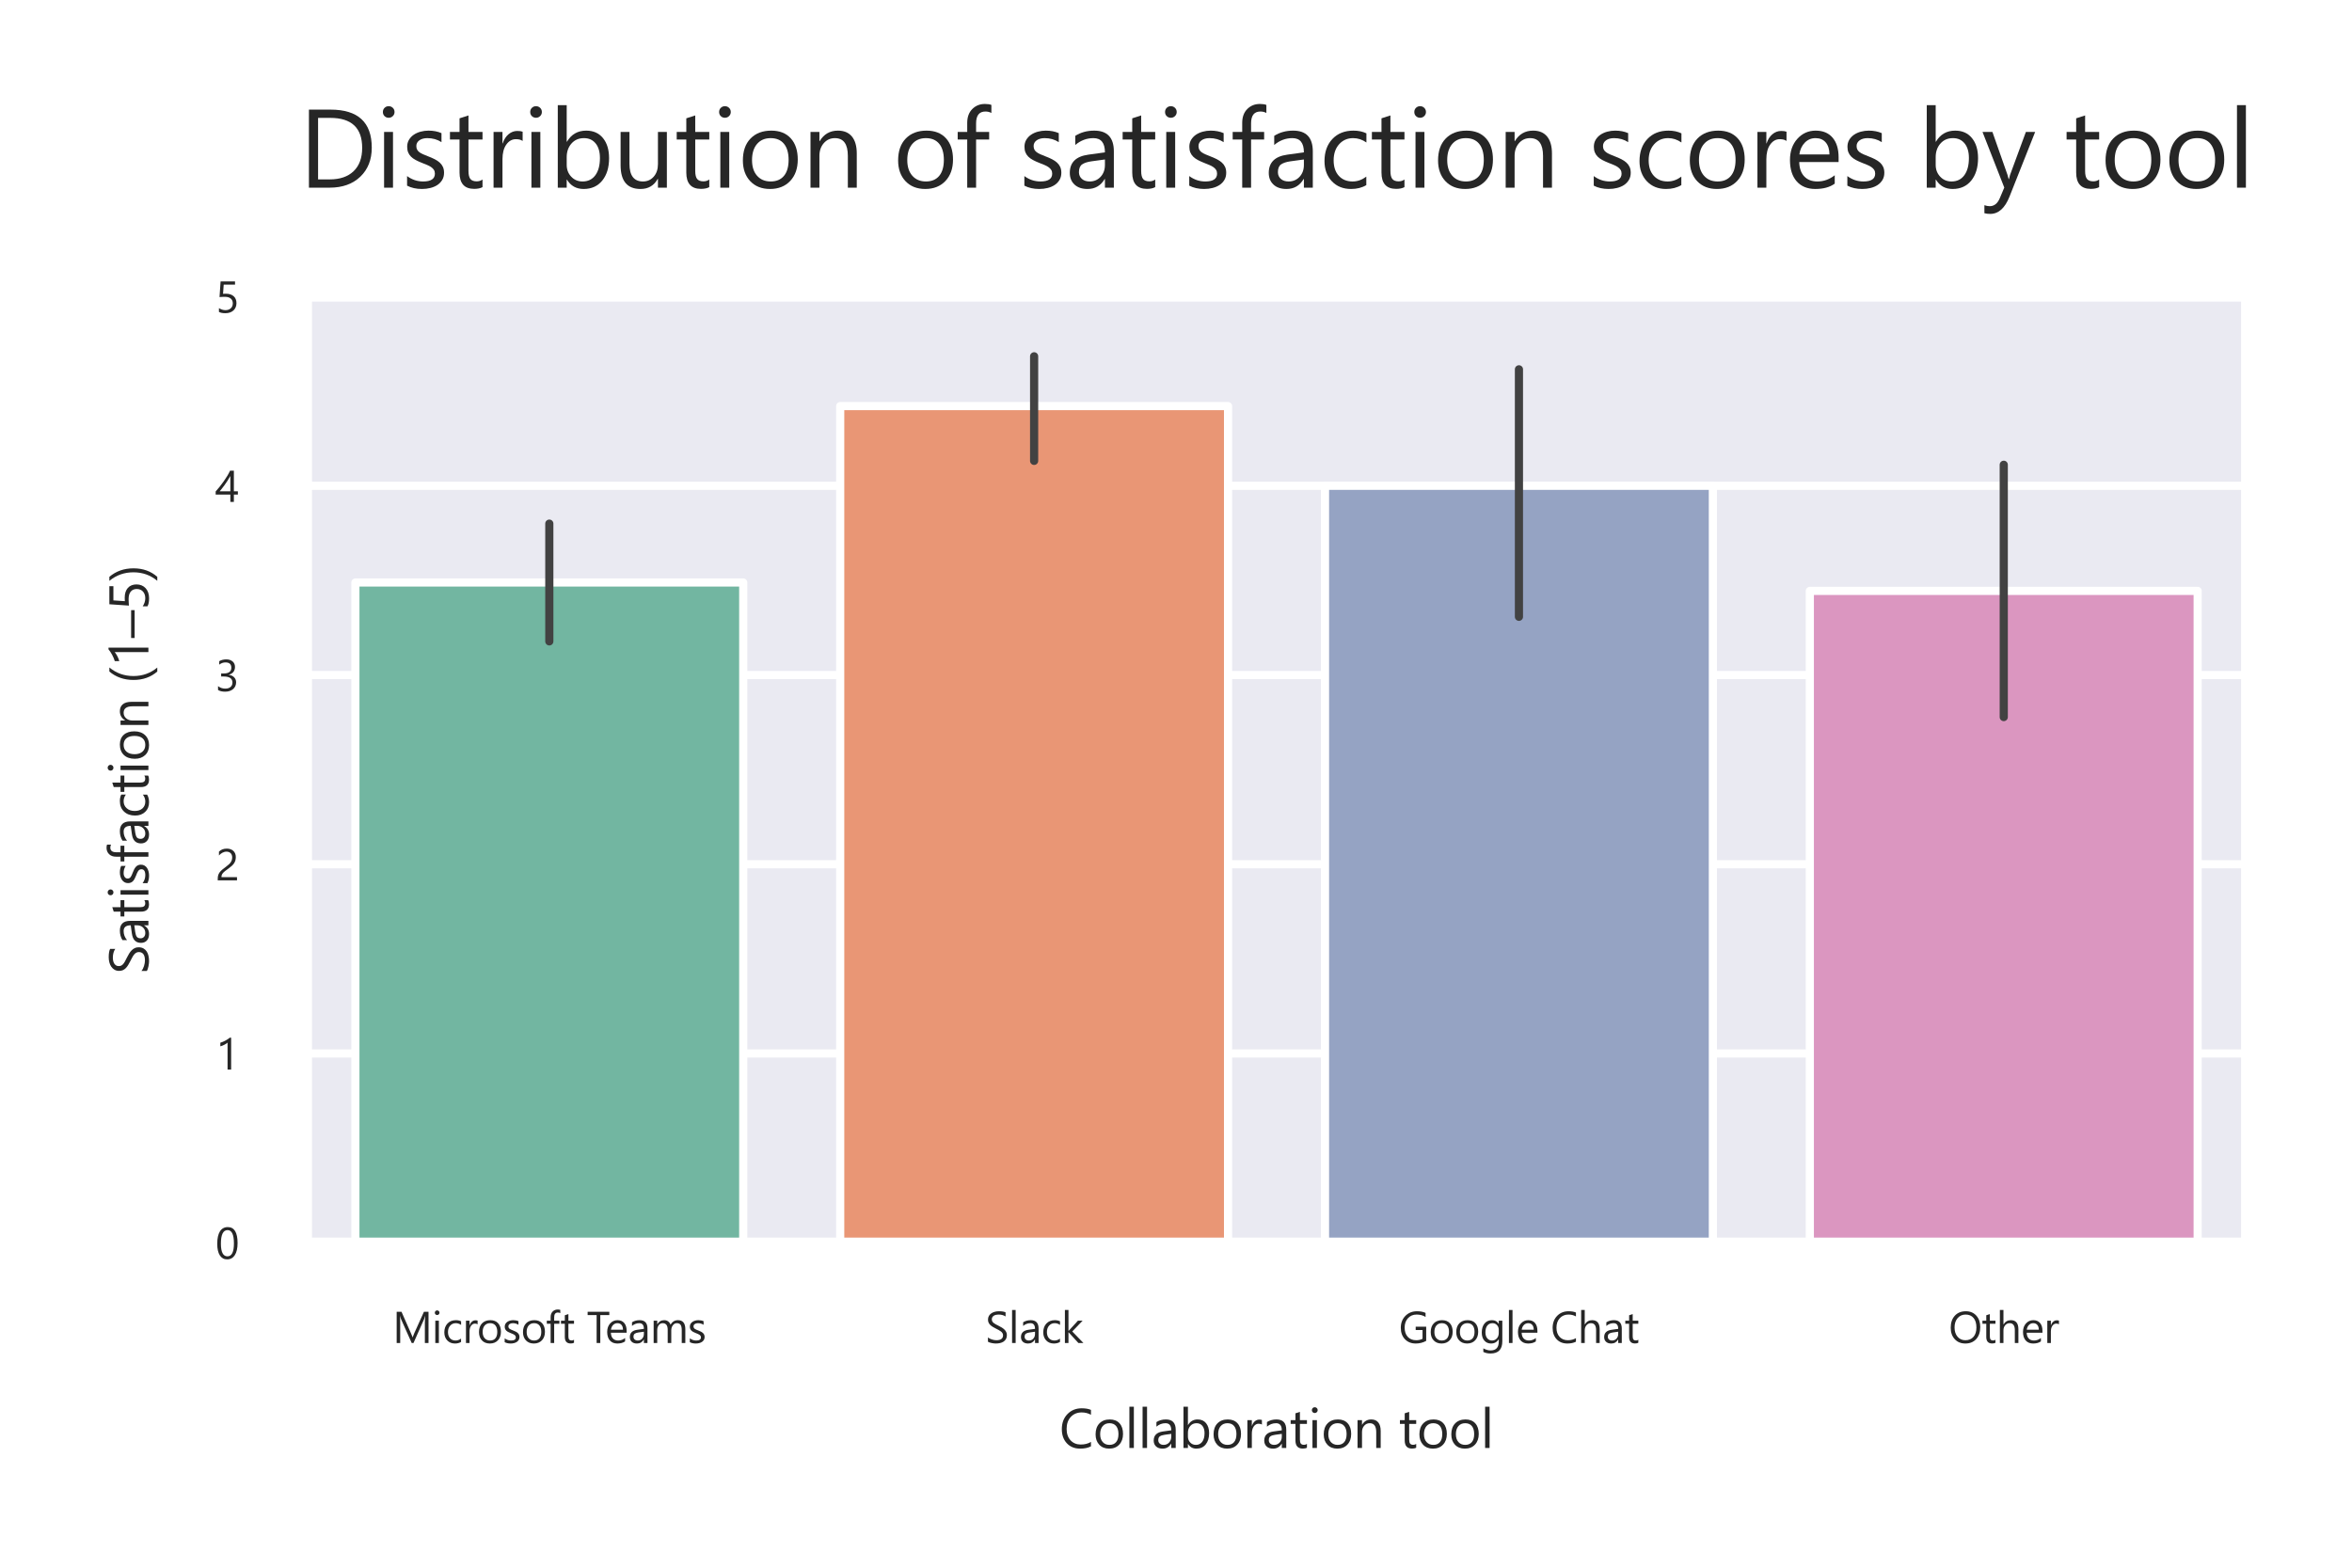 <?xml version="1.0" encoding="utf-8" standalone="no"?>
<!DOCTYPE svg PUBLIC "-//W3C//DTD SVG 1.1//EN"
  "http://www.w3.org/Graphics/SVG/1.1/DTD/svg11.dtd">
<svg xmlns:xlink="http://www.w3.org/1999/xlink" width="432pt" height="288pt" viewBox="0 0 432 288" xmlns="http://www.w3.org/2000/svg" version="1.1">
 <defs>
  <style type="text/css">*{stroke-linejoin: round; stroke-linecap: butt}</style>
 </defs>
 <g id="figure_1">
  <g id="patch_1">
   <path d="M 0 288 
L 432 288 
L 432 0 
L 0 0 
z
" style="fill: #ffffff"/>
  </g>
  <g id="axes_1">
   <g id="patch_2">
    <path d="M 56.37 228.3 
L 412.56 228.3 
L 412.56 54.477 
L 56.37 54.477 
z
" style="fill: #eaeaf2"/>
   </g>
   <g id="matplotlib.axis_1">
    <g id="xtick_1">
     <g id="text_1">
      <!-- Microsoft Teams -->
      <g style="fill: #262626" transform="translate(72.106 246.722) scale(0.08 -0.08)">
       <defs>
        <path id="SegoeUI-4d" d="M 5156 0 
L 4634 0 
L 4634 3006 
Q 4634 3363 4678 3878 
L 4666 3878 
Q 4591 3575 4531 3444 
L 3000 0 
L 2744 0 
L 1216 3419 
Q 1150 3569 1081 3878 
L 1069 3878 
Q 1094 3609 1094 3000 
L 1094 0 
L 588 0 
L 588 4481 
L 1281 4481 
L 2656 1356 
Q 2816 997 2863 819 
L 2881 819 
Q 3016 1188 3097 1369 
L 4500 4481 
L 5156 4481 
L 5156 0 
z
" transform="scale(0.016)"/>
        <path id="SegoeUI-69" d="M 781 4013 
Q 644 4013 547 4106 
Q 450 4200 450 4344 
Q 450 4488 547 4583 
Q 644 4678 781 4678 
Q 922 4678 1020 4583 
Q 1119 4488 1119 4344 
Q 1119 4206 1020 4109 
Q 922 4013 781 4013 
z
M 1031 0 
L 519 0 
L 519 3200 
L 1031 3200 
L 1031 0 
z
" transform="scale(0.016)"/>
        <path id="SegoeUI-63" d="M 2700 147 
Q 2331 -75 1825 -75 
Q 1141 -75 720 370 
Q 300 816 300 1525 
Q 300 2316 753 2795 
Q 1206 3275 1963 3275 
Q 2384 3275 2706 3119 
L 2706 2594 
Q 2350 2844 1944 2844 
Q 1453 2844 1139 2492 
Q 825 2141 825 1569 
Q 825 1006 1120 681 
Q 1416 356 1913 356 
Q 2331 356 2700 634 
L 2700 147 
z
" transform="scale(0.016)"/>
        <path id="SegoeUI-72" d="M 2188 2681 
Q 2053 2784 1800 2784 
Q 1472 2784 1251 2475 
Q 1031 2166 1031 1631 
L 1031 0 
L 519 0 
L 519 3200 
L 1031 3200 
L 1031 2541 
L 1044 2541 
Q 1153 2878 1378 3067 
Q 1603 3256 1881 3256 
Q 2081 3256 2188 3213 
L 2188 2681 
z
" transform="scale(0.016)"/>
        <path id="SegoeUI-6f" d="M 1856 -75 
Q 1147 -75 723 373 
Q 300 822 300 1563 
Q 300 2369 740 2822 
Q 1181 3275 1931 3275 
Q 2647 3275 3048 2834 
Q 3450 2394 3450 1613 
Q 3450 847 3017 386 
Q 2584 -75 1856 -75 
z
M 1894 2844 
Q 1400 2844 1112 2508 
Q 825 2172 825 1581 
Q 825 1013 1115 684 
Q 1406 356 1894 356 
Q 2391 356 2658 678 
Q 2925 1000 2925 1594 
Q 2925 2194 2658 2519 
Q 2391 2844 1894 2844 
z
" transform="scale(0.016)"/>
        <path id="SegoeUI-73" d="M 325 116 
L 325 666 
Q 744 356 1247 356 
Q 1922 356 1922 806 
Q 1922 934 1864 1023 
Q 1806 1113 1707 1181 
Q 1609 1250 1476 1304 
Q 1344 1359 1191 1419 
Q 978 1503 817 1589 
Q 656 1675 548 1783 
Q 441 1891 386 2028 
Q 331 2166 331 2350 
Q 331 2575 434 2748 
Q 538 2922 709 3039 
Q 881 3156 1101 3215 
Q 1322 3275 1556 3275 
Q 1972 3275 2300 3131 
L 2300 2613 
Q 1947 2844 1488 2844 
Q 1344 2844 1228 2811 
Q 1113 2778 1030 2718 
Q 947 2659 901 2576 
Q 856 2494 856 2394 
Q 856 2269 901 2184 
Q 947 2100 1034 2034 
Q 1122 1969 1247 1916 
Q 1372 1863 1531 1800 
Q 1744 1719 1912 1633 
Q 2081 1547 2200 1439 
Q 2319 1331 2383 1190 
Q 2447 1050 2447 856 
Q 2447 619 2342 444 
Q 2238 269 2063 153 
Q 1888 38 1659 -18 
Q 1431 -75 1181 -75 
Q 688 -75 325 116 
z
" transform="scale(0.016)"/>
        <path id="SegoeUI-66" d="M 2100 4288 
Q 1950 4372 1759 4372 
Q 1222 4372 1222 3694 
L 1222 3200 
L 1972 3200 
L 1972 2763 
L 1222 2763 
L 1222 0 
L 713 0 
L 713 2763 
L 166 2763 
L 166 3200 
L 713 3200 
L 713 3719 
Q 713 4222 1003 4514 
Q 1294 4806 1728 4806 
Q 1963 4806 2100 4750 
L 2100 4288 
z
" transform="scale(0.016)"/>
        <path id="SegoeUI-74" d="M 2003 31 
Q 1822 -69 1525 -69 
Q 684 -69 684 869 
L 684 2763 
L 134 2763 
L 134 3200 
L 684 3200 
L 684 3981 
L 1197 4147 
L 1197 3200 
L 2003 3200 
L 2003 2763 
L 1197 2763 
L 1197 959 
Q 1197 638 1306 500 
Q 1416 363 1669 363 
Q 1863 363 2003 469 
L 2003 31 
z
" transform="scale(0.016)"/>
        <path id="SegoeUI-20" transform="scale(0.016)"/>
        <path id="SegoeUI-54" d="M 3238 4006 
L 1944 4006 
L 1944 0 
L 1419 0 
L 1419 4006 
L 128 4006 
L 128 4481 
L 3238 4481 
L 3238 4006 
z
" transform="scale(0.016)"/>
        <path id="SegoeUI-65" d="M 3091 1472 
L 831 1472 
Q 844 938 1119 647 
Q 1394 356 1875 356 
Q 2416 356 2869 713 
L 2869 231 
Q 2447 -75 1753 -75 
Q 1075 -75 687 361 
Q 300 797 300 1588 
Q 300 2334 723 2804 
Q 1147 3275 1775 3275 
Q 2403 3275 2747 2869 
Q 3091 2463 3091 1741 
L 3091 1472 
z
M 2566 1906 
Q 2563 2350 2352 2597 
Q 2141 2844 1766 2844 
Q 1403 2844 1150 2584 
Q 897 2325 838 1906 
L 2566 1906 
z
" transform="scale(0.016)"/>
        <path id="SegoeUI-61" d="M 2809 0 
L 2297 0 
L 2297 500 
L 2284 500 
Q 1950 -75 1300 -75 
Q 822 -75 551 178 
Q 281 431 281 850 
Q 281 1747 1338 1894 
L 2297 2028 
Q 2297 2844 1638 2844 
Q 1059 2844 594 2450 
L 594 2975 
Q 1066 3275 1681 3275 
Q 2809 3275 2809 2081 
L 2809 0 
z
M 2297 1619 
L 1525 1513 
Q 1169 1463 987 1336 
Q 806 1209 806 888 
Q 806 653 973 504 
Q 1141 356 1419 356 
Q 1800 356 2048 623 
Q 2297 891 2297 1300 
L 2297 1619 
z
" transform="scale(0.016)"/>
        <path id="SegoeUI-6d" d="M 5063 0 
L 4550 0 
L 4550 1838 
Q 4550 2369 4386 2606 
Q 4222 2844 3834 2844 
Q 3506 2844 3276 2544 
Q 3047 2244 3047 1825 
L 3047 0 
L 2534 0 
L 2534 1900 
Q 2534 2844 1806 2844 
Q 1469 2844 1250 2561 
Q 1031 2278 1031 1825 
L 1031 0 
L 519 0 
L 519 3200 
L 1031 3200 
L 1031 2694 
L 1044 2694 
Q 1384 3275 2038 3275 
Q 2366 3275 2609 3092 
Q 2853 2909 2944 2613 
Q 3300 3275 4006 3275 
Q 5063 3275 5063 1972 
L 5063 0 
z
" transform="scale(0.016)"/>
       </defs>
       <use xlink:href="#SegoeUI-4d"/>
       <use xlink:href="#SegoeUI-69" x="89.795"/>
       <use xlink:href="#SegoeUI-63" x="114.014"/>
       <use xlink:href="#SegoeUI-72" x="160.205"/>
       <use xlink:href="#SegoeUI-6f" x="193.596"/>
       <use xlink:href="#SegoeUI-73" x="252.189"/>
       <use xlink:href="#SegoeUI-6f" x="294.621"/>
       <use xlink:href="#SegoeUI-66" x="351.465"/>
       <use xlink:href="#SegoeUI-74" x="384.514"/>
       <use xlink:href="#SegoeUI-20" x="418.4"/>
       <use xlink:href="#SegoeUI-54" x="445.793"/>
       <use xlink:href="#SegoeUI-65" x="487.936"/>
       <use xlink:href="#SegoeUI-61" x="540.23"/>
       <use xlink:href="#SegoeUI-6d" x="591.109"/>
       <use xlink:href="#SegoeUI-73" x="677.242"/>
      </g>
     </g>
    </g>
    <g id="xtick_2">
     <g id="text_2">
      <!-- Slack -->
      <g style="fill: #262626" transform="translate(180.977 246.722) scale(0.08 -0.08)">
       <defs>
        <path id="SegoeUI-53" d="M 378 181 
L 378 800 
Q 484 706 632 631 
Q 781 556 945 504 
Q 1109 453 1275 425 
Q 1441 397 1581 397 
Q 2066 397 2305 576 
Q 2544 756 2544 1094 
Q 2544 1275 2464 1409 
Q 2384 1544 2243 1655 
Q 2103 1766 1911 1867 
Q 1719 1969 1497 2081 
Q 1263 2200 1059 2322 
Q 856 2444 706 2591 
Q 556 2738 470 2923 
Q 384 3109 384 3359 
Q 384 3666 518 3892 
Q 653 4119 872 4266 
Q 1091 4413 1370 4484 
Q 1650 4556 1941 4556 
Q 2603 4556 2906 4397 
L 2906 3806 
Q 2509 4081 1888 4081 
Q 1716 4081 1544 4045 
Q 1372 4009 1237 3928 
Q 1103 3847 1018 3719 
Q 934 3591 934 3406 
Q 934 3234 998 3109 
Q 1063 2984 1188 2881 
Q 1313 2778 1492 2681 
Q 1672 2584 1906 2469 
Q 2147 2350 2362 2219 
Q 2578 2088 2740 1928 
Q 2903 1769 2998 1575 
Q 3094 1381 3094 1131 
Q 3094 800 2964 570 
Q 2834 341 2614 197 
Q 2394 53 2106 -11 
Q 1819 -75 1500 -75 
Q 1394 -75 1237 -58 
Q 1081 -41 918 -8 
Q 756 25 611 73 
Q 466 122 378 181 
z
" transform="scale(0.016)"/>
        <path id="SegoeUI-6c" d="M 1031 0 
L 519 0 
L 519 4738 
L 1031 4738 
L 1031 0 
z
" transform="scale(0.016)"/>
        <path id="SegoeUI-6b" d="M 3175 0 
L 2456 0 
L 1044 1538 
L 1031 1538 
L 1031 0 
L 519 0 
L 519 4738 
L 1031 4738 
L 1031 1734 
L 1044 1734 
L 2388 3200 
L 3059 3200 
L 1575 1656 
L 3175 0 
z
" transform="scale(0.016)"/>
       </defs>
       <use xlink:href="#SegoeUI-53"/>
       <use xlink:href="#SegoeUI-6c" x="53.125"/>
       <use xlink:href="#SegoeUI-61" x="77.344"/>
       <use xlink:href="#SegoeUI-63" x="128.223"/>
       <use xlink:href="#SegoeUI-6b" x="174.414"/>
      </g>
     </g>
    </g>
    <g id="xtick_3">
     <g id="text_3">
      <!-- Google Chat -->
      <g style="fill: #262626" transform="translate(256.914 246.722) scale(0.08 -0.08)">
       <defs>
        <path id="SegoeUI-47" d="M 3938 306 
Q 3263 -75 2438 -75 
Q 1478 -75 886 544 
Q 294 1163 294 2181 
Q 294 3222 951 3889 
Q 1609 4556 2619 4556 
Q 3350 4556 3847 4319 
L 3847 3738 
Q 3303 4081 2559 4081 
Q 1806 4081 1325 3562 
Q 844 3044 844 2219 
Q 844 1369 1291 883 
Q 1738 397 2503 397 
Q 3028 397 3413 606 
L 3413 1863 
L 2431 1863 
L 2431 2338 
L 3938 2338 
L 3938 306 
z
" transform="scale(0.016)"/>
        <path id="SegoeUI-67" d="M 3250 256 
Q 3250 -1506 1563 -1506 
Q 969 -1506 525 -1281 
L 525 -769 
Q 1066 -1069 1556 -1069 
Q 2738 -1069 2738 188 
L 2738 538 
L 2725 538 
Q 2359 -75 1625 -75 
Q 1028 -75 664 351 
Q 300 778 300 1497 
Q 300 2313 692 2794 
Q 1084 3275 1766 3275 
Q 2413 3275 2725 2756 
L 2738 2756 
L 2738 3200 
L 3250 3200 
L 3250 256 
z
M 2738 1447 
L 2738 1919 
Q 2738 2300 2480 2572 
Q 2222 2844 1838 2844 
Q 1363 2844 1094 2498 
Q 825 2153 825 1531 
Q 825 997 1083 676 
Q 1341 356 1766 356 
Q 2197 356 2467 662 
Q 2738 969 2738 1447 
z
" transform="scale(0.016)"/>
        <path id="SegoeUI-43" d="M 3638 188 
Q 3141 -75 2400 -75 
Q 1444 -75 869 540 
Q 294 1156 294 2156 
Q 294 3231 941 3893 
Q 1588 4556 2581 4556 
Q 3219 4556 3638 4372 
L 3638 3813 
Q 3156 4081 2575 4081 
Q 1803 4081 1323 3565 
Q 844 3050 844 2188 
Q 844 1369 1292 883 
Q 1741 397 2469 397 
Q 3144 397 3638 697 
L 3638 188 
z
" transform="scale(0.016)"/>
        <path id="SegoeUI-68" d="M 3175 0 
L 2663 0 
L 2663 1844 
Q 2663 2844 1919 2844 
Q 1544 2844 1287 2555 
Q 1031 2266 1031 1813 
L 1031 0 
L 519 0 
L 519 4738 
L 1031 4738 
L 1031 2669 
L 1044 2669 
Q 1413 3275 2094 3275 
Q 3175 3275 3175 1972 
L 3175 0 
z
" transform="scale(0.016)"/>
       </defs>
       <use xlink:href="#SegoeUI-47"/>
       <use xlink:href="#SegoeUI-6f" x="68.604"/>
       <use xlink:href="#SegoeUI-6f" x="127.197"/>
       <use xlink:href="#SegoeUI-67" x="185.791"/>
       <use xlink:href="#SegoeUI-6c" x="244.678"/>
       <use xlink:href="#SegoeUI-65" x="268.896"/>
       <use xlink:href="#SegoeUI-20" x="321.191"/>
       <use xlink:href="#SegoeUI-43" x="348.584"/>
       <use xlink:href="#SegoeUI-68" x="410.498"/>
       <use xlink:href="#SegoeUI-61" x="467.09"/>
       <use xlink:href="#SegoeUI-74" x="517.969"/>
      </g>
     </g>
    </g>
    <g id="xtick_4">
     <g id="text_4">
      <!-- Other -->
      <g style="fill: #262626" transform="translate(357.919 246.722) scale(0.08 -0.08)">
       <defs>
        <path id="SegoeUI-4f" d="M 2394 -75 
Q 1441 -75 867 553 
Q 294 1181 294 2188 
Q 294 3269 878 3912 
Q 1463 4556 2469 4556 
Q 3397 4556 3964 3931 
Q 4531 3306 4531 2297 
Q 4531 1200 3950 562 
Q 3369 -75 2394 -75 
z
M 2431 4081 
Q 1725 4081 1284 3572 
Q 844 3063 844 2234 
Q 844 1406 1273 901 
Q 1703 397 2394 397 
Q 3131 397 3556 878 
Q 3981 1359 3981 2225 
Q 3981 3113 3568 3597 
Q 3156 4081 2431 4081 
z
" transform="scale(0.016)"/>
       </defs>
       <use xlink:href="#SegoeUI-4f"/>
       <use xlink:href="#SegoeUI-74" x="75.391"/>
       <use xlink:href="#SegoeUI-68" x="109.277"/>
       <use xlink:href="#SegoeUI-65" x="165.869"/>
       <use xlink:href="#SegoeUI-72" x="218.164"/>
      </g>
     </g>
    </g>
    <g id="text_5">
     <!-- Collaboration tool -->
     <g style="fill: #262626" transform="translate(194.56 266.008) scale(0.1 -0.1)">
      <defs>
       <path id="SegoeUI-62" d="M 1044 463 
L 1031 463 
L 1031 0 
L 519 0 
L 519 4738 
L 1031 4738 
L 1031 2638 
L 1044 2638 
Q 1422 3275 2150 3275 
Q 2766 3275 3114 2845 
Q 3463 2416 3463 1694 
Q 3463 891 3072 408 
Q 2681 -75 2003 -75 
Q 1369 -75 1044 463 
z
M 1031 1753 
L 1031 1306 
Q 1031 909 1289 632 
Q 1547 356 1944 356 
Q 2409 356 2673 712 
Q 2938 1069 2938 1703 
Q 2938 2238 2691 2541 
Q 2444 2844 2022 2844 
Q 1575 2844 1303 2533 
Q 1031 2222 1031 1753 
z
" transform="scale(0.016)"/>
       <path id="SegoeUI-6e" d="M 3175 0 
L 2663 0 
L 2663 1825 
Q 2663 2844 1919 2844 
Q 1534 2844 1282 2555 
Q 1031 2266 1031 1825 
L 1031 0 
L 519 0 
L 519 3200 
L 1031 3200 
L 1031 2669 
L 1044 2669 
Q 1406 3275 2094 3275 
Q 2619 3275 2897 2936 
Q 3175 2597 3175 1956 
L 3175 0 
z
" transform="scale(0.016)"/>
      </defs>
      <use xlink:href="#SegoeUI-43"/>
      <use xlink:href="#SegoeUI-6f" x="61.914"/>
      <use xlink:href="#SegoeUI-6c" x="120.508"/>
      <use xlink:href="#SegoeUI-6c" x="144.727"/>
      <use xlink:href="#SegoeUI-61" x="168.945"/>
      <use xlink:href="#SegoeUI-62" x="219.824"/>
      <use xlink:href="#SegoeUI-6f" x="278.613"/>
      <use xlink:href="#SegoeUI-72" x="337.207"/>
      <use xlink:href="#SegoeUI-61" x="371.973"/>
      <use xlink:href="#SegoeUI-74" x="422.852"/>
      <use xlink:href="#SegoeUI-69" x="456.738"/>
      <use xlink:href="#SegoeUI-6f" x="480.957"/>
      <use xlink:href="#SegoeUI-6e" x="539.551"/>
      <use xlink:href="#SegoeUI-20" x="596.143"/>
      <use xlink:href="#SegoeUI-74" x="623.535"/>
      <use xlink:href="#SegoeUI-6f" x="656.672"/>
      <use xlink:href="#SegoeUI-6f" x="715.266"/>
      <use xlink:href="#SegoeUI-6c" x="773.859"/>
     </g>
    </g>
   </g>
   <g id="matplotlib.axis_2">
    <g id="ytick_1">
     <g id="line2d_1">
      <path d="M 56.37 228.3 
L 412.56 228.3 
" clip-path="url(#p52ba3d5b5e)" style="fill: none; stroke: #ffffff; stroke-width: 1.5; stroke-linecap: round"/>
     </g>
     <g id="text_6">
      <!-- 0 -->
      <g style="fill: #262626" transform="translate(39.557 231.261) scale(0.08 -0.08)">
       <defs>
        <path id="SegoeUI-30" d="M 3188 2259 
Q 3188 1697 3086 1262 
Q 2984 828 2792 529 
Q 2600 231 2320 76 
Q 2041 -78 1684 -78 
Q 1347 -78 1083 70 
Q 819 219 637 503 
Q 456 788 362 1202 
Q 269 1616 269 2150 
Q 269 2738 367 3188 
Q 466 3638 656 3942 
Q 847 4247 1130 4401 
Q 1413 4556 1778 4556 
Q 3188 4556 3188 2259 
z
M 2663 2209 
Q 2663 4122 1753 4122 
Q 794 4122 794 2175 
Q 794 359 1734 359 
Q 2663 359 2663 2209 
z
" transform="scale(0.016)"/>
       </defs>
       <use xlink:href="#SegoeUI-30"/>
      </g>
     </g>
    </g>
    <g id="ytick_2">
     <g id="line2d_2">
      <path d="M 56.37 193.536 
L 412.56 193.536 
" clip-path="url(#p52ba3d5b5e)" style="fill: none; stroke: #ffffff; stroke-width: 1.5; stroke-linecap: round"/>
     </g>
     <g id="text_7">
      <!-- 1 -->
      <g style="fill: #262626" transform="translate(39.557 196.497) scale(0.08 -0.08)">
       <defs>
        <path id="SegoeUI-31" d="M 2263 0 
L 1750 0 
L 1750 3872 
Q 1691 3813 1577 3736 
Q 1463 3659 1320 3584 
Q 1178 3509 1020 3443 
Q 863 3378 713 3341 
L 713 3859 
Q 881 3906 1070 3986 
Q 1259 4066 1442 4164 
Q 1625 4263 1787 4370 
Q 1950 4478 2069 4581 
L 2263 4581 
L 2263 0 
z
" transform="scale(0.016)"/>
       </defs>
       <use xlink:href="#SegoeUI-31"/>
      </g>
     </g>
    </g>
    <g id="ytick_3">
     <g id="line2d_3">
      <path d="M 56.37 158.771 
L 412.56 158.771 
" clip-path="url(#p52ba3d5b5e)" style="fill: none; stroke: #ffffff; stroke-width: 1.5; stroke-linecap: round"/>
     </g>
     <g id="text_8">
      <!-- 2 -->
      <g style="fill: #262626" transform="translate(39.557 161.732) scale(0.08 -0.08)">
       <defs>
        <path id="SegoeUI-32" d="M 2413 3306 
Q 2413 3513 2348 3666 
Q 2284 3819 2173 3920 
Q 2063 4022 1913 4072 
Q 1763 4122 1588 4122 
Q 1438 4122 1294 4081 
Q 1150 4041 1014 3969 
Q 878 3897 751 3797 
Q 625 3697 516 3575 
L 516 4125 
Q 731 4334 998 4445 
Q 1266 4556 1650 4556 
Q 1925 4556 2159 4476 
Q 2394 4397 2566 4244 
Q 2738 4091 2836 3866 
Q 2934 3641 2934 3350 
Q 2934 3084 2873 2868 
Q 2813 2653 2689 2462 
Q 2566 2272 2378 2097 
Q 2191 1922 1938 1741 
Q 1622 1516 1417 1356 
Q 1213 1197 1092 1058 
Q 972 919 923 780 
Q 875 641 875 459 
L 3106 459 
L 3106 0 
L 341 0 
L 341 222 
Q 341 509 403 728 
Q 466 947 609 1144 
Q 753 1341 986 1537 
Q 1219 1734 1556 1981 
Q 1800 2156 1964 2315 
Q 2128 2475 2228 2634 
Q 2328 2794 2370 2958 
Q 2413 3122 2413 3306 
z
" transform="scale(0.016)"/>
       </defs>
       <use xlink:href="#SegoeUI-32"/>
      </g>
     </g>
    </g>
    <g id="ytick_4">
     <g id="line2d_4">
      <path d="M 56.37 124.007 
L 412.56 124.007 
" clip-path="url(#p52ba3d5b5e)" style="fill: none; stroke: #ffffff; stroke-width: 1.5; stroke-linecap: round"/>
     </g>
     <g id="text_9">
      <!-- 3 -->
      <g style="fill: #262626" transform="translate(39.557 126.968) scale(0.08 -0.08)">
       <defs>
        <path id="SegoeUI-33" d="M 2978 1269 
Q 2978 966 2864 717 
Q 2750 469 2542 292 
Q 2334 116 2043 19 
Q 1753 -78 1403 -78 
Q 763 -78 384 166 
L 384 716 
Q 838 359 1422 359 
Q 1656 359 1845 418 
Q 2034 478 2170 590 
Q 2306 703 2379 862 
Q 2453 1022 2453 1222 
Q 2453 2100 1203 2100 
L 831 2100 
L 831 2534 
L 1184 2534 
Q 2291 2534 2291 3359 
Q 2291 4122 1447 4122 
Q 972 4122 556 3803 
L 556 4300 
Q 984 4556 1575 4556 
Q 1856 4556 2084 4478 
Q 2313 4400 2475 4259 
Q 2638 4119 2727 3922 
Q 2816 3725 2816 3488 
Q 2816 2603 1922 2350 
L 1922 2338 
Q 2150 2313 2344 2227 
Q 2538 2141 2678 2003 
Q 2819 1866 2898 1680 
Q 2978 1494 2978 1269 
z
" transform="scale(0.016)"/>
       </defs>
       <use xlink:href="#SegoeUI-33"/>
      </g>
     </g>
    </g>
    <g id="ytick_5">
     <g id="line2d_5">
      <path d="M 56.37 89.242 
L 412.56 89.242 
" clip-path="url(#p52ba3d5b5e)" style="fill: none; stroke: #ffffff; stroke-width: 1.5; stroke-linecap: round"/>
     </g>
     <g id="text_10">
      <!-- 4 -->
      <g style="fill: #262626" transform="translate(39.557 92.203) scale(0.08 -0.08)">
       <defs>
        <path id="SegoeUI-34" d="M 2656 4481 
L 2656 1522 
L 3231 1522 
L 3231 1053 
L 2656 1053 
L 2656 0 
L 2150 0 
L 2150 1053 
L 44 1053 
L 44 1497 
Q 338 1828 638 2204 
Q 938 2581 1211 2968 
Q 1484 3356 1717 3742 
Q 1950 4128 2109 4481 
L 2656 4481 
z
M 622 1522 
L 2150 1522 
L 2150 3716 
Q 1916 3306 1706 2984 
Q 1497 2663 1308 2400 
Q 1119 2138 947 1925 
Q 775 1713 622 1522 
z
" transform="scale(0.016)"/>
       </defs>
       <use xlink:href="#SegoeUI-34"/>
      </g>
     </g>
    </g>
    <g id="ytick_6">
     <g id="line2d_6">
      <path d="M 56.37 54.477 
L 412.56 54.477 
" clip-path="url(#p52ba3d5b5e)" style="fill: none; stroke: #ffffff; stroke-width: 1.5; stroke-linecap: round"/>
     </g>
     <g id="text_11">
      <!-- 5 -->
      <g style="fill: #262626" transform="translate(39.557 57.439) scale(0.08 -0.08)">
       <defs>
        <path id="SegoeUI-35" d="M 3028 1369 
Q 3028 1041 2915 775 
Q 2803 509 2595 318 
Q 2388 128 2094 25 
Q 1800 -78 1441 -78 
Q 816 -78 513 109 
L 513 653 
Q 969 359 1447 359 
Q 1691 359 1886 431 
Q 2081 503 2218 631 
Q 2356 759 2429 940 
Q 2503 1122 2503 1338 
Q 2503 1775 2209 2023 
Q 1916 2272 1356 2272 
Q 1266 2272 1166 2269 
Q 1066 2266 966 2261 
Q 866 2256 770 2250 
Q 675 2244 597 2234 
L 750 4481 
L 2822 4481 
L 2822 4019 
L 1194 4019 
L 1103 2703 
Q 1203 2709 1315 2714 
Q 1428 2719 1516 2719 
Q 1872 2719 2153 2625 
Q 2434 2531 2629 2357 
Q 2825 2184 2926 1932 
Q 3028 1681 3028 1369 
z
" transform="scale(0.016)"/>
       </defs>
       <use xlink:href="#SegoeUI-35"/>
      </g>
     </g>
    </g>
    <g id="text_12">
     <!-- Satisfaction (1–5) -->
     <g style="fill: #262626" transform="translate(27.258 178.976) rotate(-90) scale(0.1 -0.1)">
      <defs>
       <path id="SegoeUI-28" d="M 1863 -1019 
L 1406 -1019 
Q 438 88 438 1709 
Q 438 3338 1406 4481 
L 1869 4481 
Q 888 3294 888 1716 
Q 888 150 1863 -1019 
z
" transform="scale(0.016)"/>
       <path id="SegoeUI-2013" d="M 3200 1581 
L 0 1581 
L 0 1984 
L 3200 1984 
L 3200 1581 
z
" transform="scale(0.016)"/>
       <path id="SegoeUI-29" d="M 531 -1019 
L 75 -1019 
Q 1050 150 1050 1716 
Q 1050 3294 69 4481 
L 531 4481 
Q 1506 3338 1506 1709 
Q 1506 88 531 -1019 
z
" transform="scale(0.016)"/>
      </defs>
      <use xlink:href="#SegoeUI-53"/>
      <use xlink:href="#SegoeUI-61" x="53.125"/>
      <use xlink:href="#SegoeUI-74" x="104.004"/>
      <use xlink:href="#SegoeUI-69" x="137.891"/>
      <use xlink:href="#SegoeUI-73" x="162.109"/>
      <use xlink:href="#SegoeUI-66" x="204.541"/>
      <use xlink:href="#SegoeUI-61" x="235.84"/>
      <use xlink:href="#SegoeUI-63" x="286.719"/>
      <use xlink:href="#SegoeUI-74" x="332.91"/>
      <use xlink:href="#SegoeUI-69" x="366.797"/>
      <use xlink:href="#SegoeUI-6f" x="391.016"/>
      <use xlink:href="#SegoeUI-6e" x="449.609"/>
      <use xlink:href="#SegoeUI-20" x="506.201"/>
      <use xlink:href="#SegoeUI-28" x="533.594"/>
      <use xlink:href="#SegoeUI-31" x="563.77"/>
      <use xlink:href="#SegoeUI-2013" x="617.676"/>
      <use xlink:href="#SegoeUI-35" x="667.676"/>
      <use xlink:href="#SegoeUI-29" x="721.582"/>
     </g>
    </g>
   </g>
   <g id="patch_3">
    <path d="M 65.275 228.3 
L 136.513 228.3 
L 136.513 107.011 
L 65.275 107.011 
z
" clip-path="url(#p52ba3d5b5e)" style="fill: #72b6a1; stroke: #ffffff; stroke-width: 1.5; stroke-linejoin: miter"/>
   </g>
   <g id="patch_4">
    <path d="M 154.322 228.3 
L 225.56 228.3 
L 225.56 74.604 
L 154.322 74.604 
z
" clip-path="url(#p52ba3d5b5e)" style="fill: #e99675; stroke: #ffffff; stroke-width: 1.5; stroke-linejoin: miter"/>
   </g>
   <g id="patch_5">
    <path d="M 243.37 228.3 
L 314.608 228.3 
L 314.608 89.242 
L 243.37 89.242 
z
" clip-path="url(#p52ba3d5b5e)" style="fill: #95a3c3; stroke: #ffffff; stroke-width: 1.5; stroke-linejoin: miter"/>
   </g>
   <g id="patch_6">
    <path d="M 332.417 228.3 
L 403.655 228.3 
L 403.655 108.556 
L 332.417 108.556 
z
" clip-path="url(#p52ba3d5b5e)" style="fill: #db96c0; stroke: #ffffff; stroke-width: 1.5; stroke-linejoin: miter"/>
   </g>
   <g id="line2d_7">
    <path d="M 100.894 117.826 
L 100.894 96.195 
" clip-path="url(#p52ba3d5b5e)" style="fill: none; stroke: #424242; stroke-width: 1.5; stroke-linecap: round"/>
   </g>
   <g id="line2d_8">
    <path d="M 189.941 84.668 
L 189.941 65.456 
" clip-path="url(#p52ba3d5b5e)" style="fill: none; stroke: #424242; stroke-width: 1.5; stroke-linecap: round"/>
   </g>
   <g id="line2d_9">
    <path d="M 278.989 113.31 
L 278.989 67.848 
" clip-path="url(#p52ba3d5b5e)" style="fill: none; stroke: #424242; stroke-width: 1.5; stroke-linecap: round"/>
   </g>
   <g id="line2d_10">
    <path d="M 368.036 131.732 
L 368.036 85.379 
" clip-path="url(#p52ba3d5b5e)" style="fill: none; stroke: #424242; stroke-width: 1.5; stroke-linecap: round"/>
   </g>
   <g id="patch_7">
    <path d="M 56.37 228.3 
L 56.37 54.477 
" style="fill: none; stroke: #ffffff; stroke-width: 1.875; stroke-linejoin: miter; stroke-linecap: square"/>
   </g>
   <g id="patch_8">
    <path d="M 412.56 228.3 
L 412.56 54.477 
" style="fill: none; stroke: #ffffff; stroke-width: 1.875; stroke-linejoin: miter; stroke-linecap: square"/>
   </g>
   <g id="patch_9">
    <path d="M 56.37 228.3 
L 412.56 228.3 
" style="fill: none; stroke: #ffffff; stroke-width: 1.875; stroke-linejoin: miter; stroke-linecap: square"/>
   </g>
   <g id="patch_10">
    <path d="M 56.37 54.477 
L 412.56 54.477 
" style="fill: none; stroke: #ffffff; stroke-width: 1.875; stroke-linejoin: miter; stroke-linecap: square"/>
   </g>
   <g id="text_13">
    <!-- Distribution of satisfaction scores by tool -->
    <g style="fill: #262626" transform="translate(54.862 34.477) scale(0.2 -0.2)">
     <defs>
      <path id="SegoeUI-44" d="M 588 0 
L 588 4481 
L 1825 4481 
Q 4194 4481 4194 2297 
Q 4194 1259 3536 629 
Q 2878 0 1775 0 
L 588 0 
z
M 1113 4006 
L 1113 475 
L 1781 475 
Q 2663 475 3153 947 
Q 3644 1419 3644 2284 
Q 3644 4006 1813 4006 
L 1113 4006 
z
" transform="scale(0.016)"/>
      <path id="SegoeUI-75" d="M 3106 0 
L 2594 0 
L 2594 506 
L 2581 506 
Q 2263 -75 1594 -75 
Q 450 -75 450 1288 
L 450 3200 
L 959 3200 
L 959 1369 
Q 959 356 1734 356 
Q 2109 356 2351 632 
Q 2594 909 2594 1356 
L 2594 3200 
L 3106 3200 
L 3106 0 
z
" transform="scale(0.016)"/>
      <path id="SegoeUI-79" d="M 3066 3200 
L 1594 -513 
Q 1200 -1506 488 -1506 
Q 288 -1506 153 -1466 
L 153 -1006 
Q 319 -1063 456 -1063 
Q 844 -1063 1038 -600 
L 1294 6 
L 44 3200 
L 613 3200 
L 1478 738 
Q 1494 691 1544 494 
L 1563 494 
Q 1578 569 1625 731 
L 2534 3200 
L 3066 3200 
z
" transform="scale(0.016)"/>
     </defs>
     <use xlink:href="#SegoeUI-44"/>
     <use xlink:href="#SegoeUI-69" x="70.117"/>
     <use xlink:href="#SegoeUI-73" x="94.336"/>
     <use xlink:href="#SegoeUI-74" x="136.768"/>
     <use xlink:href="#SegoeUI-72" x="170.654"/>
     <use xlink:href="#SegoeUI-69" x="205.42"/>
     <use xlink:href="#SegoeUI-62" x="229.639"/>
     <use xlink:href="#SegoeUI-75" x="288.428"/>
     <use xlink:href="#SegoeUI-74" x="345.02"/>
     <use xlink:href="#SegoeUI-69" x="378.906"/>
     <use xlink:href="#SegoeUI-6f" x="403.125"/>
     <use xlink:href="#SegoeUI-6e" x="461.719"/>
     <use xlink:href="#SegoeUI-20" x="518.311"/>
     <use xlink:href="#SegoeUI-6f" x="545.703"/>
     <use xlink:href="#SegoeUI-66" x="602.547"/>
     <use xlink:href="#SegoeUI-20" x="633.846"/>
     <use xlink:href="#SegoeUI-73" x="661.238"/>
     <use xlink:href="#SegoeUI-61" x="703.67"/>
     <use xlink:href="#SegoeUI-74" x="754.549"/>
     <use xlink:href="#SegoeUI-69" x="788.436"/>
     <use xlink:href="#SegoeUI-73" x="812.654"/>
     <use xlink:href="#SegoeUI-66" x="855.086"/>
     <use xlink:href="#SegoeUI-61" x="886.385"/>
     <use xlink:href="#SegoeUI-63" x="937.264"/>
     <use xlink:href="#SegoeUI-74" x="983.455"/>
     <use xlink:href="#SegoeUI-69" x="1017.342"/>
     <use xlink:href="#SegoeUI-6f" x="1041.561"/>
     <use xlink:href="#SegoeUI-6e" x="1100.154"/>
     <use xlink:href="#SegoeUI-20" x="1156.746"/>
     <use xlink:href="#SegoeUI-73" x="1184.139"/>
     <use xlink:href="#SegoeUI-63" x="1226.57"/>
     <use xlink:href="#SegoeUI-6f" x="1272.762"/>
     <use xlink:href="#SegoeUI-72" x="1331.355"/>
     <use xlink:href="#SegoeUI-65" x="1364.746"/>
     <use xlink:href="#SegoeUI-73" x="1417.041"/>
     <use xlink:href="#SegoeUI-20" x="1459.473"/>
     <use xlink:href="#SegoeUI-62" x="1486.865"/>
     <use xlink:href="#SegoeUI-79" x="1545.654"/>
     <use xlink:href="#SegoeUI-20" x="1594.043"/>
     <use xlink:href="#SegoeUI-74" x="1621.436"/>
     <use xlink:href="#SegoeUI-6f" x="1654.572"/>
     <use xlink:href="#SegoeUI-6f" x="1713.166"/>
     <use xlink:href="#SegoeUI-6c" x="1771.76"/>
    </g>
   </g>
  </g>
 </g>
 <defs>
  <clipPath id="p52ba3d5b5e">
   <rect x="56.37" y="54.477" width="356.19" height="173.822"/>
  </clipPath>
 </defs>
</svg>
